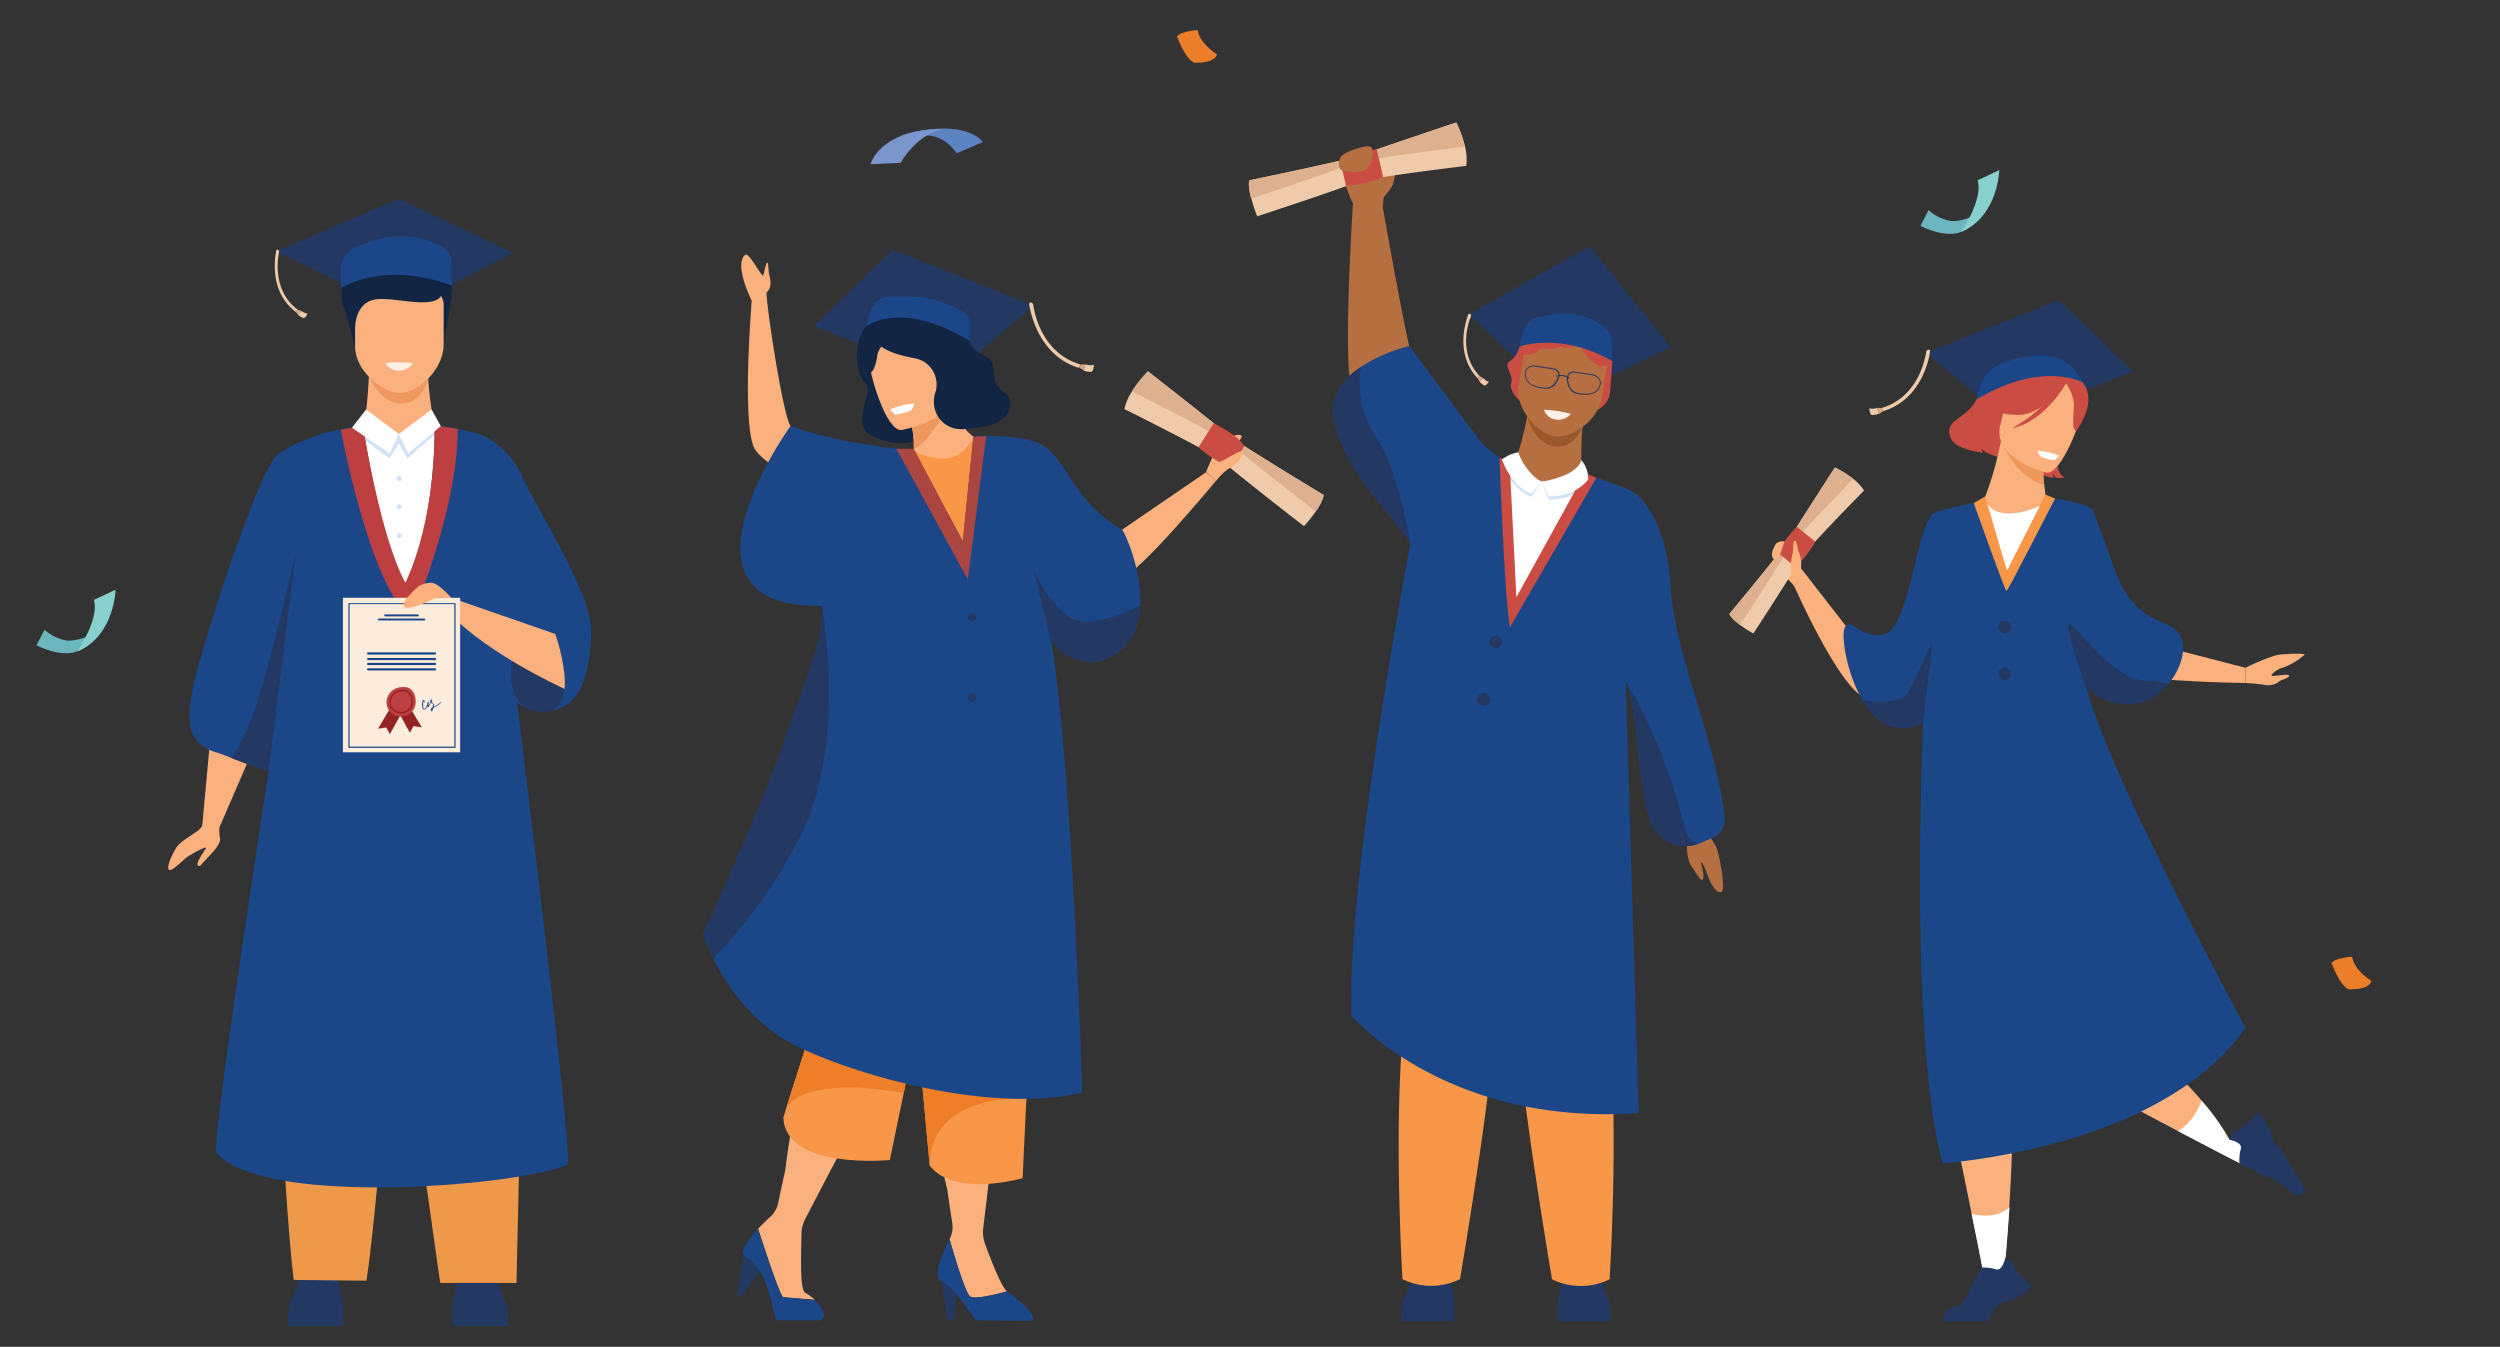 <svg id="Layer_1" data-name="Layer 1" xmlns="http://www.w3.org/2000/svg" viewBox="0 0 426.23 229.62"><rect x="0" y="0" width="426.23" height="229.62" fill="#333333" stroke="none"/><defs><style>.cls-1{fill:#fab17d;}.cls-2{fill:#233862;}.cls-3{fill:#efcbab;}.cls-4{fill:#d8a987;}.cls-5{fill:#ee985f;}.cls-6{fill:#122644;}.cls-7{fill:#fff;}.cls-8{fill:#d3e2f4;}.cls-9{fill:#ee984a;}.cls-10{fill:#1b4789;}.cls-11{fill:#bd3f40;}.cls-12{fill:#fff0e7;}.cls-13{fill:#fcecdb;}.cls-14{fill:#942424;}.cls-15{fill:#ca4c43;}.cls-16{fill:#ee985e;}.cls-17{fill:#f89747;}.cls-18{fill:#ddb08f;}.cls-19{fill:#b56f40;}.cls-20{fill:#99592d;}.cls-21{fill:#2c3a64;}.cls-22{fill:#ee7e28;}.cls-23{fill:#ab453f;}.cls-24{fill:#6cb7bf;}.cls-25{fill:#87d0cd;}.cls-26{fill:#5c83c2;}.cls-27{fill:#7a96cd;}.cls-28{fill:#ec7d29;}</style></defs><g id="Group_1938" data-name="Group 1938"><path id="Path_3974" data-name="Path 3974" class="cls-1" d="M36.43,119.56l-1.94,21.15,2.88.45,8.13-18.82Z"/><path id="Path_3975" data-name="Path 3975" class="cls-1" d="M37.74,139a8.84,8.84,0,0,0-.25,3.86c.28,1.1-1.43,2.61-3.32,4.7-.19.21-.54,0-.5-.28a2.23,2.23,0,0,1,.15-.52,16.7,16.7,0,0,1,1.33-2.18c-.08-.31-2.1.78-3.23,1.53-.66.44-2.57,2.5-3.08,2.2s.31-2.3,1.2-3.76,4.06-2.7,4.46-3.82S37.74,139,37.74,139Z"/><path id="Path_3976" data-name="Path 3976" class="cls-2" d="M47,42.87l21.06-9L87.5,43.15,68.09,53Z"/><g id="Group_1931" data-name="Group 1931"><g id="Group_1930" data-name="Group 1930"><path id="Path_3977" data-name="Path 3977" class="cls-3" d="M50.44,53.19l.3-.4C46.5,49.6,47.32,44.26,47.57,43a.4.4,0,0,0-.16-.41h0a.21.21,0,0,0-.3.06.12.12,0,0,0,0,.08C46.79,44.2,46,49.86,50.44,53.19Z"/></g><path id="Path_3978" data-name="Path 3978" class="cls-4" d="M50.74,52.79l.63.23-.53.68-.4-.52Z"/><path id="Path_3979" data-name="Path 3979" class="cls-3" d="M51.37,53s.79.57,1.06.4c0,0-.25.75-.64.83a2.72,2.72,0,0,1-.95-.54Z"/></g><path id="Path_3980" data-name="Path 3980" class="cls-1" d="M60.64,203.36l-1.43,6-1.9,8H51.39L51,209.7l-.27-5.89Z"/><path id="Path_3981" data-name="Path 3981" class="cls-2" d="M49.05,226.09a15.17,15.17,0,0,1,.41-3.86c.41-1,1.93-4.9,1.93-4.9h5.92a35.55,35.55,0,0,1,1.17,4.76c.07,1.17,0,4,0,4Z"/><path id="Path_3982" data-name="Path 3982" class="cls-2" d="M86.66,226.09a16.13,16.13,0,0,0-.41-3.86c-.42-1-1.93-4.9-1.93-4.9H78.39a38.89,38.89,0,0,0-1.17,4.76c-.07,1.17,0,4,0,4Z"/><path id="Path_3983" data-name="Path 3983" class="cls-1" d="M62.93,63.32s-.21,6.45-1,9.35l-6.54,14.1,14.48,20L80,80.91,74.1,72.8s-1.77-8.66-.84-11.87S62.93,63.32,62.93,63.32Z"/><path id="Path_3984" data-name="Path 3984" class="cls-5" d="M62.89,64.21s2,4.69,5.62,4.58S73,64.54,73,64.54Z"/><path id="Path_3985" data-name="Path 3985" class="cls-6" d="M60.7,60.41a58.48,58.48,0,0,0-2-7.7c-.83-1.79-1.51-9.78,7.65-10.19,0,0,3.51.41,5.44-.76,0,0,0,1.17-.48,1.58,0,0,2.38-1.5,4.86,1.26S75.29,57.74,75.5,60Z"/><path id="Path_3986" data-name="Path 3986" class="cls-1" d="M68.09,67c-2.66,0-7.55-3.59-7.55-8V52.17A2.73,2.73,0,0,1,63,49.26H73.16a2.74,2.74,0,0,1,2.48,2.91v6.45C75.64,63.22,71.13,67,68.09,67Z"/><path id="Path_3987" data-name="Path 3987" class="cls-6" d="M60.54,55.82s0-4.1,3.27-4.74,10.53,2,11.57-1-14.08-2.94-14.84-1S60.54,55.82,60.54,55.82Z"/><path id="Path_3988" data-name="Path 3988" class="cls-7" d="M61.89,72.67,68,74l6.12-1.48L75.64,82l-6.87,23.39-7.52-28Z"/><path id="Path_3989" data-name="Path 3989" class="cls-8" d="M61.6,74.59l4.81,3.59L68,75.6l1.46,2.58,5.13-4.46-1-1.17L68,74l-6.06-.28Z"/><path id="Path_3990" data-name="Path 3990" class="cls-9" d="M86.8,125.6l-14.41.9c-.09-.13-.18-.13-.28,0l-4.24.26-18.08-1.13s-4.55,20.76-2.76,48.4c.57,8.83,1.84,34.95,3.06,44.19l12.39.13c1.6-10.45,3.46-36.52,4.46-41,.45-2,.87-4.05,1.27-6a38.82,38.82,0,0,1,.58,5.26,47.32,47.32,0,0,0,1.27,8.29c1,5,4.11,27.85,5,33.83h13c.16-8.24.86-36.2,1-44.66C89.49,151.51,86.8,125.6,86.8,125.6Z"/><path id="Path_3991" data-name="Path 3991" class="cls-10" d="M96.75,198.51c-6.63,3.47-51.76,7.59-59.85-2C35.53,194.93,54.76,74,54.76,74s1.24-.36,3.33-.75c1.06-.2,2.35-.41,3.81-.59,0,.45,3.13,20.09,7.37,27.74,0,0,4.8-10.57,4.83-27.63a1.07,1.07,0,0,0,0-.25c.91.1,1.84.22,2.76.38.39.07.78.14,1.17.23a37.62,37.62,0,0,1,4.47,1.17S98.14,197.78,96.75,198.51Z"/><path id="Path_3992" data-name="Path 3992" class="cls-10" d="M60,72.91s-6.91,53.05-9.55,57c-1.11,1.66-2.74,1.93-4.65,1.56a10.18,10.18,0,0,1-1.12-.28l-5.3-2h0c-.86-.35-1.73-.67-2.59-.94-5.44-1.68-5-6.26-3.55-12.51s11-36.31,14.29-38.43A31.16,31.16,0,0,1,60,72.91Z"/><path id="Path_3993" data-name="Path 3993" class="cls-1" d="M74.07,72.55a54.52,54.52,0,0,0-12.18.14v0S73.16,65.69,74.07,72.55Z"/><path id="Path_3994" data-name="Path 3994" class="cls-11" d="M70.1,105.34c-7-5.14-12-32.07-12-32.07,1.07-.2,2.35-.41,3.81-.58,0,.45,3,19,7.2,26.66,0,0,5-9.49,5-26.55l0-.25c.91.1,1.83.22,2.75.38.4.07.79.14,1.18.23C78,87.53,70.1,105.34,70.1,105.34Z"/><path id="Path_3995" data-name="Path 3995" class="cls-12" d="M65.73,61.91a20.18,20.18,0,0,1,4.66,0,2.73,2.73,0,0,1-2.09,1.27A2.55,2.55,0,0,1,65.73,61.91Z"/><path id="Path_3996" data-name="Path 3996" class="cls-10" d="M58.05,46l.19,3.1s7.14-4.77,18.84-.39l-.16-4.48a3.12,3.12,0,0,0-1.49-2.08c-2.2-1.26-7.33-3.6-15.45.32A4.45,4.45,0,0,0,58.05,46Z"/><path id="Path_3997" data-name="Path 3997" class="cls-7" d="M62.42,69.82,60,72.92l6.44,4.39L68,74Z"/><path id="Path_3998" data-name="Path 3998" class="cls-7" d="M73.58,69.82,68,74l1.61,3.28,5.54-4.64Z"/><path id="Path_3999" data-name="Path 3999" class="cls-8" d="M67.77,81.29a.43.43,0,0,1,.63,0,.44.44,0,0,1,0,.62.43.43,0,0,1-.63,0,.42.42,0,0,1,0-.62Z"/><circle id="Ellipse_45" data-name="Ellipse 45" class="cls-8" cx="68.08" cy="86.38" r="0.44"/><path id="Path_4000" data-name="Path 4000" class="cls-8" d="M67.77,91a.45.45,0,1,1,0,.63.43.43,0,0,1,0-.63Z"/><path id="Path_4001" data-name="Path 4001" class="cls-10" d="M82.47,74.33a14,14,0,0,1,6.66,7.12c2.32,5.31,12,19.82,11.67,26.62s-1.59,13-8.06,13.19c-4.44.15-9-4.2-9-10.7S82.47,74.33,82.47,74.33Z"/><path id="Path_4002" data-name="Path 4002" class="cls-2" d="M96.25,117.45c-.17,1.83-.86,3.31-2.5,3.72-5.19,1.3-7.48-3.71-6.39-8.61,0-.16.08-.32.12-.47,1.11-3.59,5.1-4.14,6.57-4.22.34,0,.55,0,.55,0l.08.23C95.05,109.19,96.58,114,96.25,117.45Z"/><path id="Path_4003" data-name="Path 4003" class="cls-1" d="M96.25,117.45s-15.12-6.81-21.11-14.62c-.44-.58.69-1.28.69-1.28l18.22,6.32.63.22C95.06,109.19,96.58,114,96.25,117.45Z"/><g id="Group_1937" data-name="Group 1937"><rect id="Rectangle_405" data-name="Rectangle 405" class="cls-13" x="58.47" y="101.92" width="19.98" height="26.34"/><g id="Group_1933" data-name="Group 1933"><path id="Path_4004" data-name="Path 4004" class="cls-14" d="M66.69,120.48l-2.25,3.75,1.42-.2.61,1.13,1.91-3.45Z"/><path id="Path_4005" data-name="Path 4005" class="cls-14" d="M69.66,120.25,71.91,124l-1.42-.2-.61,1.13L68,121.48Z"/><path id="Path_4006" data-name="Path 4006" class="cls-11" d="M65.9,119.65a2.62,2.62,0,0,1,2.49-2.49c1.78-.27,2.49,1.11,2.49,2.49a2.49,2.49,0,0,1-2.49,2.5h0a2.38,2.38,0,0,1-2.49-2.26A1,1,0,0,1,65.9,119.65Z"/><g id="Group_1932" data-name="Group 1932"><path id="Path_4007" data-name="Path 4007" class="cls-14" d="M68.39,121.64a2.19,2.19,0,0,1-1.6-.73,1.58,1.58,0,0,1-.39-1.28h0a2.09,2.09,0,0,1,2-2,1.65,1.65,0,0,1,1.37.33,2.18,2.18,0,0,1,.64,1.66A2,2,0,0,1,68.39,121.64Zm.33-3.78a1.55,1.55,0,0,0-.31,0,1.87,1.87,0,0,0-1.78,1.77h0a1.35,1.35,0,0,0,.34,1.1,1.92,1.92,0,0,0,1.42.65,1.77,1.77,0,0,0,1.76-1.76,2,2,0,0,0-.56-1.49,1.34,1.34,0,0,0-.88-.3Z"/></g></g><g id="Group_1934" data-name="Group 1934"><path id="Path_4008" data-name="Path 4008" class="cls-10" d="M71.25,105.09H65.69a.17.17,0,0,1-.17-.17h0a.17.17,0,0,1,.17-.17h5.56a.17.17,0,0,1,.16.17h0A.17.17,0,0,1,71.25,105.09Z"/><path id="Path_4009" data-name="Path 4009" class="cls-10" d="M72.33,105.78H64.61a.16.16,0,0,1-.17-.16h0a.17.17,0,0,1,.17-.17h7.72a.18.18,0,0,1,.17.17h0A.17.17,0,0,1,72.33,105.78Z"/></g><g id="Group_1935" data-name="Group 1935"><path id="Path_4010" data-name="Path 4010" class="cls-10" d="M74.16,111.6H62.77a.19.19,0,0,1-.19-.19h0a.19.19,0,0,1,.19-.19H74.16a.18.18,0,0,1,.19.19h0A.18.18,0,0,1,74.16,111.6Z"/><path id="Path_4011" data-name="Path 4011" class="cls-10" d="M74.16,112.55H62.77a.19.19,0,0,1-.19-.19h0a.2.2,0,0,1,.19-.19H74.16a.19.19,0,0,1,.19.19h0A.18.18,0,0,1,74.16,112.55Z"/><path id="Path_4012" data-name="Path 4012" class="cls-10" d="M74.16,113.39H62.77a.19.19,0,0,1-.19-.19h0a.2.2,0,0,1,.19-.19H74.16a.19.19,0,0,1,.19.19h0A.18.18,0,0,1,74.16,113.39Z"/><path id="Path_4013" data-name="Path 4013" class="cls-10" d="M74.16,114.31H62.77a.19.19,0,0,1-.19-.19h0a.19.19,0,0,1,.19-.19H74.16a.18.18,0,0,1,.19.19h0A.18.18,0,0,1,74.16,114.31Z"/></g><path id="Path_4014" data-name="Path 4014" class="cls-10" d="M75.12,119.74a6.84,6.84,0,0,1-1.15.78.87.87,0,0,0,.06-.32c0-.14-.12-.2-.23-.25l-.07,0a.14.14,0,0,0,0-.16.11.11,0,0,0-.15-.06.12.12,0,0,0-.07.07s0,0,0,0l0,0,.18-.38a.07.07,0,0,0,0-.08.22.22,0,0,0-.3,0,.39.39,0,0,0,0,.39v0a4.08,4.08,0,0,1-.28.44l0,0a.39.39,0,0,1-.08-.1,1.11,1.11,0,0,0,.08-.37.06.06,0,0,0-.06-.07h0a.3.3,0,0,0-.18.32.28.28,0,0,0,0,.13,1.18,1.18,0,0,1-.11.19.07.07,0,0,0,0,.09h0a1.08,1.08,0,0,1-.2.4.24.24,0,0,1-.34,0,.45.45,0,0,1-.08-.26q0-.32,0-.63a1.57,1.57,0,0,1,0-.3s0-.14.08,0a.47.47,0,0,1,0,.17.08.08,0,0,0,.07.07s.07,0,.07-.06.06-.32-.06-.39-.19,0-.24.11a1.87,1.87,0,0,0-.07,1c0,.26.12.57.44.49s.42-.47.49-.73a0,0,0,0,0,0,0h0l0,0,.06.06a.64.64,0,0,0-.1.13.06.06,0,0,0,0,.08.16.16,0,0,0,.23,0,.2.2,0,0,0,.06-.14.19.19,0,0,0,0-.1c.1-.14.19-.28.28-.43a.2.2,0,0,0,.16.07h0a.27.27,0,0,0,.12.09l.12.07c.07.05,0,.11,0,.19s-.05.2-.08.3a.64.64,0,0,0-.33.34.35.35,0,0,0,.13.4s.07,0,.1,0h0a6.08,6.08,0,0,0,.21-.6v0l.38-.2a8.56,8.56,0,0,0,.92-.66C75.28,119.79,75.19,119.68,75.12,119.74Zm-1.7-.18c0-.06,0-.16.09-.16l-.09.19v0Zm.18,1.61c-.06-.11,0-.24.12-.33l-.12.33Z"/><g id="Group_1936" data-name="Group 1936"><path id="Path_4015" data-name="Path 4015" class="cls-10" d="M77.67,127.5H59.4V102.83H77.67Zm-18.06-.21H77.46V103H59.61Z"/></g></g><path id="Path_4016" data-name="Path 4016" class="cls-1" d="M71.41,99.91s-3.68,3.17-2.35,3.64,4.88-1.63,5.58-1.63h2.3s-2.28-2.64-3.48-2.57A5.1,5.1,0,0,0,71.41,99.91Z"/><path id="Path_4017" data-name="Path 4017" class="cls-2" d="M50.43,94.29,45.79,131.5a10.18,10.18,0,0,1-1.12-.28l-5.3-2h0s1.63-1.69,3.84-7.55S50.43,94.29,50.43,94.29Z"/></g><g id="Group_1946" data-name="Group 1946"><path id="Path_4052" data-name="Path 4052" class="cls-1" d="M306,100.08a9.89,9.89,0,0,0-1.63-1.73c-.86-.67-1.77-1.92-1.51-2.32a32,32,0,0,1,2.87-2.32l1.38,3.43Z"/><path id="Path_4053" data-name="Path 4053" class="cls-2" d="M328.39,60.13l22.62-9,12.64,12.2-21.5,8.39Z"/><path id="Path_4054" data-name="Path 4054" class="cls-1" d="M316.05,108.45l-9-11.56-1.07,3.2s9.22,21,13.44,19C321.39,118.2,316.05,108.45,316.05,108.45Z"/><path id="Path_4055" data-name="Path 4055" class="cls-15" d="M344.2,70.74s-4.4,2.58-1.7,7.6c0,0-3.85-.7-4.68-1.86a3,3,0,0,0,.24.72s-4.51-.57-5.34-2.25c-1.71-3.46,2.44-3.25,4.24-6.84,2.35-4.7,6-8.39,11.24-5.8,0,0,7.28-.4,4,8.93S352,81.4,352,81.4a4.39,4.39,0,0,1-1.4.08s-.55-.39-.58-.76a2,2,0,0,0,.09.77s-3.44-.57-4.78-2.28S343.2,72.58,344.2,70.74Z"/><path id="Path_4056" data-name="Path 4056" class="cls-1" d="M337.85,85.76h0S337.82,85.76,337.85,85.76Z"/><path id="Path_4057" data-name="Path 4057" class="cls-1" d="M348.53,82.69c.13,1.15.28,2.19.35,2.69s.85,6.66-.61,6.72-5.09,7.55-6.73,7.49c-1.83-.07-3.45-13.83-3.69-13.83.47-.2,1.9-4.73,2.35-6.45.54-2.1,1-4.36,1-4.36l7.43.47.44,0a27.38,27.38,0,0,0-.6,2.86c0,.11,0,.24-.05.35A19.4,19.4,0,0,0,348.53,82.69Z"/><path id="Path_4058" data-name="Path 4058" class="cls-15" d="M340.15,74.2a21.39,21.39,0,0,1-1-6.74c.17-2.09,3.5-8,10.66-5A3.67,3.67,0,0,1,353.26,64c1.33,1.52,3,4.49-1.28,10.25l-1.25,2Z"/><path id="Path_4059" data-name="Path 4059" class="cls-16" d="M348.53,82.69c-5.19-1.52-7.4-7.52-7.4-7.52,2.2.06,5.06,1.58,7.3,3.13,0,.12,0,.24-.05.36A19.4,19.4,0,0,0,348.53,82.69Z"/><path id="Path_4060" data-name="Path 4060" class="cls-1" d="M348.9,80.58s-9.39-2.32-7.85-8.14,1.36-10,7.41-8.81,6.63,3.76,6.59,5.83S351.38,81,348.9,80.58Z"/><path id="Path_4061" data-name="Path 4061" class="cls-15" d="M352.75,64.62s-4.36,6.15-8.55,6.12-5.62-1.53-5.62-1.53a11.46,11.46,0,0,0,5.37-5.6S351.68,60.86,352.75,64.62Z"/><path id="Path_4062" data-name="Path 4062" class="cls-15" d="M352,65a8.43,8.43,0,0,1,1.58,3.64c.08,1.6-.52,4.71.4,4.84,0,0,3.15-4.13,1.68-7.33C354.07,62.76,352,65,352,65Z"/><path id="Path_4063" data-name="Path 4063" class="cls-15" d="M352.27,65.33S348.55,72,343,73c0,0,6.12-3.08,7.79-7.69S352.27,65.33,352.27,65.33Z"/><path id="Path_4064" data-name="Path 4064" class="cls-7" d="M347.43,76.85s.12.88.69,1.1a8.43,8.43,0,0,0,2.21.5,7.66,7.66,0,0,0,.72-.79A11.6,11.6,0,0,0,347.43,76.85Z"/><path id="Path_4065" data-name="Path 4065" class="cls-1" d="M343.93,165.89c-.12.5-.24,1-.35,1.48-.71,2.94-1.37,5.66-1.79,7.95-.53,3-.66,5.17,0,6.1,1.82,2.39,1.36,15.2.76,24.43-.36,5.49-.76,9.71-.76,9.71L338.52,219s-1-5.45-2.37-12.06c-1.78-8.89-4.06-19.87-5-22.56-.71-2.14-1.75-11.24-2.66-20.54,0-.47-.09-.93-.14-1.4-.16-1.62-.31-3.24-.45-4.83a81.85,81.85,0,0,1,.36-17.07,20.09,20.09,0,0,1,9.87-4c3.27-.29,6.35.75,7.87,4.78C348.26,147.12,346,157.22,343.93,165.89Z"/><path id="Path_4066" data-name="Path 4066" class="cls-16" d="M343.93,165.89c-4.54-3.28-10.94-9.12-13.26-18.69-.44-4.76,3.31-9.28,7.5-10.71,3.28-.29,6.35.75,7.88,4.77C348.26,147.12,346,157.22,343.93,165.89Z"/><path id="Path_4067" data-name="Path 4067" class="cls-1" d="M360.5,108.08l22.33,5.77v2.6s-22.22-.26-23.65-2.73S360.5,108.08,360.5,108.08Z"/><path id="Path_4068" data-name="Path 4068" class="cls-1" d="M382.83,194l-1,4.31s-4.62-2.38-10.47-5.46c-9.13-4.8-21.27-11.31-23.65-13.14-1.57-1.2-3.64-7.74-5.56-15.13-2.86-11-5.38-24-5.38-24s4.23-16.29,15.57-6.32c6.78,6,5.73,17.46,5,26.4-.49,6-.85,10.85,1.4,12.1,3.23,1.8,11.06,8.39,16.59,14.84a38,38,0,0,1,4.75,6.65Z"/><path id="Path_4069" data-name="Path 4069" class="cls-1" d="M382.83,113.84s4.1-2,5.72-2.21,4.37-.26,4.37,0a12.26,12.26,0,0,1-3.71,2.21c-.79.13-2.28,1.24-1.83,1.37s2.87-.42,2.9,0-1.46.69-1.72,1a3.08,3.08,0,0,1-2.64.52c-1.47-.2-3.09-.29-3.09-.29Z"/><path id="Path_4070" data-name="Path 4070" class="cls-10" d="M382.83,175.23c-14.42,20.76-51.62,23.09-51.62,23.09-6-22-3.57-77.78-2.18-98.5-.09-3.62.05-6.68.64-7.85.93-1.84,6-5,7.76-6.6a3.09,3.09,0,0,1,.78-.2c.27,1,3.63,12.32,4,12.09s6-11.05,6.58-12.32c.61,0,1,0,1.14,0,1,0,6.38,1.12,6.83,2,.16.3,1.7,4.4,3.64,9.82h0c3.64,10.17,9,8.26,11.09,11.27,1.34,1.89.76,5.42-1.71,8.47-.21.26-.43.51-.67.76-1.88,2-4.43,3.17-8.57,2.56a11.77,11.77,0,0,1-4.83-2.63C359.76,132.58,382.83,175.23,382.83,175.23Z"/><path id="Path_4071" data-name="Path 4071" class="cls-17" d="M338.46,84.64l-1.95,1.12s5.33,15.08,5.59,15S350.37,85,350.37,85l-1.63-.68-6.57,12.91Z"/><path id="Path_4072" data-name="Path 4072" class="cls-10" d="M355.08,65.2s-6.83-3.83-18.12,2.91l.49-1.86a6.14,6.14,0,0,1,3-3.86,16.64,16.64,0,0,1,8.08-1.77,6.9,6.9,0,0,1,6.1,3.77Z"/><g id="Group_1944" data-name="Group 1944"><g id="Group_1943" data-name="Group 1943"><path id="Path_4073" data-name="Path 4073" class="cls-3" d="M321,70.12l-.17-.57c6.05-1.8,7.35-8.08,7.57-9.54a.47.47,0,0,1,.35-.39h0a.26.26,0,0,1,.32.18.24.24,0,0,1,0,.12C328.84,61.61,327.35,68.25,321,70.12Z"/></g><path id="Path_4074" data-name="Path 4074" class="cls-4" d="M320.87,69.55h-.8l.3,1,.67-.41Z"/><path id="Path_4075" data-name="Path 4075" class="cls-3" d="M320.06,69.55s-1.11.31-1.35,0c0,0,0,.94.37,1.19a3.15,3.15,0,0,0,1.29-.21Z"/></g><path id="Path_4076" data-name="Path 4076" class="cls-7" d="M338.86,86s1.79,3.28,8.89.29l-5.58,11Z"/><path id="Path_4077" data-name="Path 4077" class="cls-10" d="M336.51,85.76S335.58,117,327.88,123a4.6,4.6,0,0,1-1.73.89c-3.89,1-6.71-1.33-8.62-4.54-2.66-4.46-3.56-10.64-3.11-12.06.86-2.72,2.83,2.08,7,.76s5.27-18,8.17-20.48C330.34,87,336.51,85.76,336.51,85.76Z"/><g id="Group_1945" data-name="Group 1945"><path id="Path_4078" data-name="Path 4078" class="cls-3" d="M298.94,108a22.07,22.07,0,0,1-2.26-1.43,9.14,9.14,0,0,1-1.37-1.19,2.66,2.66,0,0,1-.47-.68S304.24,93.36,305,92s7.84-12.3,7.84-12.3a18,18,0,0,1,1.91,1.08c.38.26.8.55,1.2.86a7.51,7.51,0,0,1,1.85,2s-10.33,10.46-11.06,12S298.94,108,298.94,108Z"/><path id="Path_4079" data-name="Path 4079" class="cls-18" d="M296.68,106.54a9.14,9.14,0,0,1-1.37-1.19,2.66,2.66,0,0,1-.47-.68S304.24,93.36,305,92s7.84-12.3,7.84-12.3a18,18,0,0,1,1.91,1.08c.38.26.8.55,1.2.86-2.9,3-10.72,11-11.39,12.41S298.79,103.29,296.68,106.54Z"/><path id="Path_4080" data-name="Path 4080" class="cls-15" d="M306.35,89.82s-2.78,2.69-3.09,4.53l2.9,2.32a19.21,19.21,0,0,0,3.34-4.32Z"/></g><path id="Path_4081" data-name="Path 4081" class="cls-1" d="M307.05,96.89a5.58,5.58,0,0,0-.23-2.47c-.42-.64-.45-2.41-.85-2.22s-.13,1.63-.38,2.33-.61,4,.38,4.58S307.05,96.89,307.05,96.89Z"/><path id="Path_4082" data-name="Path 4082" class="cls-1" d="M304.23,92.31s-1.15-.18-1.57.58-.94,2-.15,2.5S304.23,92.31,304.23,92.31Z"/><path id="Path_4083" data-name="Path 4083" class="cls-7" d="M342.6,205.85c-.36,5.49-.76,9.71-.76,9.71L338.52,219s-1-5.45-2.38-12.07C336.14,206.91,339.86,208.21,342.6,205.85Z"/><path id="Path_4084" data-name="Path 4084" class="cls-2" d="M345.17,220.5l-1.79,1c-.65.23-1.19.3-1.85.55a3.79,3.79,0,0,0-1.73,1.27c-.5,2.06-1.22,1.93-1.22,1.93l-7.19.06c-.34-.16.23-1.62.51-1.89.68-.67,2.71-.33,3.45-2.44.42-1.18,2.48-4.86,2.48-4.86h0a6.83,6.83,0,0,1,2.53.32c1.07.22,1.52-2,1.52-2a2.22,2.22,0,0,1,1.51,1.42,8.68,8.68,0,0,0,2.07,2.52c.46.43.81.72.81.72S346.6,219.48,345.17,220.5Z"/><path id="Path_4085" data-name="Path 4085" class="cls-7" d="M382.83,194l-1,4.31s-4.62-2.38-10.47-5.46a9.81,9.81,0,0,0,3.95-5.2,38,38,0,0,1,4.75,6.65Z"/><path id="Path_4086" data-name="Path 4086" class="cls-2" d="M388.8,195.69h0a1.89,1.89,0,0,1-1.17-1.23c-.27-.65-.35-1.18-.6-1.82l-1-1.76c-1.06-1.4-1.44-1.08-1.44-1.08s-.28.36-.69.83a8.56,8.56,0,0,1-2.46,2.14,2.23,2.23,0,0,0-1.06.83,2.1,2.1,0,0,0-.31.72s2.19.38,2,1.46a7,7,0,0,0-.25,2.54h0s3.73,2,4.93,2.34a9.28,9.28,0,0,1,3.92,2.79,1.24,1.24,0,0,0,1.05.33c.56-.09,1.28-.27,1.44-.62Z"/><path id="Path_4087" data-name="Path 4087" class="cls-2" d="M340.69,106.89a1.08,1.08,0,1,1,2.16,0,1.08,1.08,0,0,1-2.16,0Z"/><path id="Path_4088" data-name="Path 4088" class="cls-2" d="M340.69,114.9a1.08,1.08,0,0,1,2.16,0,1.08,1.08,0,0,1-2.16,0Z"/><path id="Path_4089" data-name="Path 4089" class="cls-2" d="M369.75,116.54c-.21.26-.44.52-.67.77-1.88,2-4.43,3.16-8.58,2.55a11.78,11.78,0,0,1-4.82-2.62s-3.43-9.35-3-10.67,7.06,8.93,12.53,9.41A40.54,40.54,0,0,1,369.75,116.54Z"/><path id="Path_4090" data-name="Path 4090" class="cls-2" d="M329.51,109.27,327.88,123a4.6,4.6,0,0,1-1.73.89c-3.89,1-6.71-1.33-8.62-4.54,2,.28,6.82.71,7.88-1.4C326.74,115.31,329.51,109.27,329.51,109.27Z"/></g><g id="Group_1954" data-name="Group 1954"><path id="Path_4091" data-name="Path 4091" class="cls-19" d="M235.11,34.4a11.52,11.52,0,0,0,2.41-3,15,15,0,0,0,.41-4.62.53.53,0,0,0-.69.31.27.27,0,0,0,0,.12c-.15.64-.4,2.11-1,2.41s-1.74.26-2,1.78A4.29,4.29,0,0,0,235.11,34.4Z"/><path id="Path_4092" data-name="Path 4092" class="cls-19" d="M230.67,34.7s-1.76-3.61-1.4-4.78S235,27.45,235.75,28s0,7.29,0,7.29Z"/><path id="Path_4093" data-name="Path 4093" class="cls-19" d="M287.64,143.37s-.25,3,.78,4.4,1.6,2.72,1.94,2.08-.56-2.9-.26-2.85,1.14,2.67,1.57,3.5,1.33,2.11,1.93,1.46-.56-6.77-1-7.55-1.46-2.5-1.46-2.5Z"/><path id="Path_4094" data-name="Path 4094" class="cls-2" d="M250.42,53.6,271,42l13.84,17.16L266,68.32Z"/><path id="Path_4095" data-name="Path 4095" class="cls-15" d="M259.07,59.07a4.35,4.35,0,0,1-1.64,2.51c-1.21.65.69,2.43.22,3.74s1.44,3,1.44,3l13.31,1.54a3.82,3.82,0,0,0,2.12-3.14c.18-2.29.38-5.14.38-5.14l-5.82-4.44-8.37.4Z"/><g id="Group_1947" data-name="Group 1947"><path id="Path_4096" data-name="Path 4096" class="cls-3" d="M214.35,36.88a25,25,0,0,1-1-3,10.85,10.85,0,0,1-.39-2.12,3.22,3.22,0,0,1,.06-1s17.15-3.55,18.84-4.23,16.44-5.63,16.44-5.63a21.21,21.21,0,0,1,1,2.43c.17.52.34,1.1.48,1.69a8.94,8.94,0,0,1,.21,3.26s-17.39,2.07-19.19,2.93S214.35,36.88,214.35,36.88Z"/><path id="Path_4097" data-name="Path 4097" class="cls-18" d="M213.31,33.86a11.09,11.09,0,0,1-.39-2.13,3.26,3.26,0,0,1,.06-1s17.16-3.54,18.84-4.23,16.44-5.62,16.44-5.62a21.81,21.81,0,0,1,1,2.42,16,16,0,0,1,.48,1.69c-4.9.6-18.17,2.3-19.82,3.09S217.69,32.41,213.31,33.86Z"/><path id="Path_4098" data-name="Path 4098" class="cls-15" d="M234.73,25.49s-4.58.44-6.24,1.91l1,4.32s4.21-.43,6.32-1.54Z"/></g><path id="Path_4099" data-name="Path 4099" class="cls-2" d="M238.89,225.27a15.12,15.12,0,0,1,.39-3.67c.4-.91,1.84-4.64,1.84-4.64h5.63a34.52,34.52,0,0,1,1.11,4.51c.06,1.11,0,3.8,0,3.8Z"/><path id="Path_4100" data-name="Path 4100" class="cls-2" d="M274.63,225.27a15.13,15.13,0,0,0-.4-3.67c-.39-.91-1.83-4.64-1.83-4.64h-5.63a34.52,34.52,0,0,0-1.11,4.51c-.06,1.11,0,3.8,0,3.8Z"/><path id="Path_4101" data-name="Path 4101" class="cls-19" d="M260.55,70.17s-1.13,6-2.33,8.63l-6.8,3.34L260.94,101,274,89.16l-4.35-8.47s-.41-8.38.93-11.26S260.55,70.17,260.55,70.17Z"/><path id="Path_4102" data-name="Path 4102" class="cls-20" d="M260.38,71s1.16,4.69,4.62,5.12,4.84-3.34,4.84-3.34Z"/><path id="Path_4103" data-name="Path 4103" class="cls-19" d="M264.86,74.36c-2.49-.43-6.57-4.46-5.93-8.57l1-6.43A2.6,2.6,0,0,1,262.66,57l9.52,1.46a2.6,2.6,0,0,1,1.91,3.1l-.93,6C272.5,71.92,267.72,74.85,264.86,74.36Z"/><path id="Path_4104" data-name="Path 4104" class="cls-17" d="M239.6,129.85c0-.74,1,29.86-.49,47.23-1.45,17.16,0,41,0,41a11.12,11.12,0,0,0,9.81,0s5.6-33.14,5.57-41c0-8.4,6.09-45.91,6.09-45.91Z"/><path id="Path_4105" data-name="Path 4105" class="cls-17" d="M274.42,218.11a11.12,11.12,0,0,1-9.81,0s-5.6-33.14-5.56-41c0-3.55-1.07-12.29-2.33-21.2C255,143.68,253,131.17,253,131.17l21.81-1.36s-1.8,30.12-.33,47.27S274.42,218.11,274.42,218.11Z"/><g id="Group_1951" data-name="Group 1951"><g id="Group_1948" data-name="Group 1948"><path id="Path_4106" data-name="Path 4106" class="cls-21" d="M262.82,66.22c-.93-.14-2.76-.64-2.83-2.3a1.48,1.48,0,0,1,.45-1.22,1.77,1.77,0,0,1,1.45-.36l2.86.44a1.26,1.26,0,0,1,1.06.63,1.89,1.89,0,0,1-.3,1.6,2.09,2.09,0,0,1-2.17,1.27A4.6,4.6,0,0,1,262.82,66.22Zm-1-3.7a1.58,1.58,0,0,0-1.29.32,1.3,1.3,0,0,0-.4,1.07,2.11,2.11,0,0,0,1.61,1.86,6.09,6.09,0,0,0,1.57.32h0c.79.12,1.42-.26,2-1.18.12-.21.52-.92.28-1.42a1.1,1.1,0,0,0-.91-.53Z"/></g><g id="Group_1949" data-name="Group 1949"><path id="Path_4107" data-name="Path 4107" class="cls-21" d="M269.41,67.23a3.18,3.18,0,0,1-.52-.1c-.87-.13-1.4-.72-1.68-1.85a1.89,1.89,0,0,1,.2-1.62,1.25,1.25,0,0,1,1.2-.29l2.85.44a1.78,1.78,0,0,1,1.28.79,1.49,1.49,0,0,1,.07,1.3C272.23,67.46,270.34,67.38,269.41,67.23Zm-.83-3.68a1.12,1.12,0,0,0-1,.24c-.37.4-.21,1.2-.15,1.44.26,1,.75,1.6,1.54,1.71h0a5.73,5.73,0,0,0,1.6.17,2.08,2.08,0,0,0,2.09-1.29,1.28,1.28,0,0,0-.06-1.13,1.55,1.55,0,0,0-1.13-.7Z"/></g><g id="Group_1950" data-name="Group 1950"><path id="Path_4108" data-name="Path 4108" class="cls-21" d="M265.45,64.23a.11.11,0,0,1-.09-.13.11.11,0,0,1,.08-.09,2.7,2.7,0,0,1,2.16.34.11.11,0,0,1,0,.16.12.12,0,0,1-.15,0,2.46,2.46,0,0,0-2-.3Z"/></g></g><path id="Path_4109" data-name="Path 4109" class="cls-7" d="M262.93,82.13l-6.44-2.79s-3.33,26.48,1.12,28.12c0,0,12.68-22.53,11.82-25.42Z"/><path id="Path_4110" data-name="Path 4110" class="cls-8" d="M258.86,77.66a6.29,6.29,0,0,0-2.77,1.22s1.38,4.49,5.05,5.83l1.58-2.58A7.81,7.81,0,0,1,258.86,77.66Z"/><path id="Path_4111" data-name="Path 4111" class="cls-8" d="M262.72,82.13s6-.23,6.9-3.12a4.91,4.91,0,0,1,1.15,3.28s-1.9,2.87-6.64,2.9Z"/><path id="Path_4112" data-name="Path 4112" class="cls-12" d="M263.22,69.86a19.93,19.93,0,0,1,4.6.7,2.73,2.73,0,0,1-2.25,1A2.56,2.56,0,0,1,263.22,69.86Z"/><path id="Path_4113" data-name="Path 4113" class="cls-19" d="M240.61,60.45c-2.9,1.82-6.85,4.3-10.08,6.25a12.06,12.06,0,0,1-.34-1.47c-1.07-6.83.48-30.53.48-30.53a7,7,0,0,1,2.19-.64,3,3,0,0,1,2.89,1.24S239.41,56.16,240.61,60.45Z"/><path id="Path_4114" data-name="Path 4114" class="cls-10" d="M291.89,142.9l-2.18.91a6.41,6.41,0,0,1-8.29-3.66c0-.1-.08-.2-.11-.3-1.54-4.76-1.7-9.88-2.27-14.09-.28-2.08-.6-6.35-1.86-9.68h0l2.2,73.68c-32.88,2.33-48.93-16.57-48.93-16.57-.85-19.95,7.13-64.89,10-80.47-1.4-3.16-11.35-12.25-13-21.17-.77-4.14,1.65-7.07,4.58-9A27.12,27.12,0,0,1,240.27,59L250.9,73.24a6.27,6.27,0,0,1,.89,1.16c.82,1.67,5.08,4.44,5.08,4.44s.45,24,1.32,24.72c1.25-.47,9.64-17.26,11.49-22.86a61.81,61.81,0,0,1,8.59,3.07s5.76,3.07,6.57,16.46c.69,11.36,7.63,25.85,9.2,39A3.49,3.49,0,0,1,291.89,142.9Z"/><path id="Path_4115" data-name="Path 4115" class="cls-15" d="M255.66,78s.78,23.14,1.77,28.94l14.76-25.5-2-.76-11.66,21.14-1.15-23Z"/><path id="Path_4116" data-name="Path 4116" class="cls-7" d="M258.86,77.11a6.41,6.41,0,0,0-2.77,1.22s1.38,4.49,5.05,5.83l1.58-2A10.17,10.17,0,0,1,258.86,77.11Z"/><path id="Path_4117" data-name="Path 4117" class="cls-7" d="M262.72,82.13s6-.78,6.9-3.67a4.91,4.91,0,0,1,1.15,3.28s-1.9,2.87-6.64,2.9Z"/><circle id="Ellipse_46" data-name="Ellipse 46" class="cls-2" cx="255" cy="109.42" r="1.09"/><path id="Path_4118" data-name="Path 4118" class="cls-2" d="M251.86,119.24a1.09,1.09,0,1,1,1.09,1.09h0A1.09,1.09,0,0,1,251.86,119.24Z"/><g id="Group_1953" data-name="Group 1953"><g id="Group_1952" data-name="Group 1952"><path id="Path_4119" data-name="Path 4119" class="cls-3" d="M251.91,64.47l.36-.35c-3.65-3.85-2-9-1.5-10.13a.4.4,0,0,0-.09-.43h0a.22.22,0,0,0-.31,0,.22.22,0,0,0-.05.08C249.81,55,248.1,60.45,251.91,64.47Z"/></g><path id="Path_4120" data-name="Path 4120" class="cls-4" d="M252.27,64.12l.59.34-.64.58-.31-.58Z"/><path id="Path_4121" data-name="Path 4121" class="cls-3" d="M252.86,64.46s.68.69,1,.57c0,0-.38.69-.77.7a2.47,2.47,0,0,1-.85-.69Z"/></g><path id="Path_4122" data-name="Path 4122" class="cls-15" d="M259.41,60.46s2.55.18,3.31-1.12c0,0,2.07.52,3-.26,0,0,3.2.65,3.29-.64,0,0,2.45,4.9,5.13,3.87s-4.29-6-4.29-6l-9.13,1.22Z"/><path id="Path_4123" data-name="Path 4123" class="cls-10" d="M259.6,56.8l-.53,2.27s7.13-2.53,15.83,2.51l-.1-3.67a2.46,2.46,0,0,0-.9-1.84c-1.57-1.3-5.34-3.85-12.3-1.82A3.56,3.56,0,0,0,259.6,56.8Z"/><path id="Path_4124" data-name="Path 4124" class="cls-19" d="M228.44,28.73a2.21,2.21,0,0,1,.15-2c.64-.91,4.87-2.3,5.26-1.57s.15,3.3-1.21,3.86S228.55,29.3,228.44,28.73Z"/><path id="Path_4125" data-name="Path 4125" class="cls-2" d="M240.47,92.71c-1.4-3.16-11.35-12.25-13-21.16-.77-4.15,1.64-7.08,4.58-9a16.48,16.48,0,0,0,2.53,11.91C238.48,80.06,240.47,92.71,240.47,92.71Z"/><path id="Path_4126" data-name="Path 4126" class="cls-2" d="M289.71,143.8a6.4,6.4,0,0,1-8.29-3.65,2.83,2.83,0,0,1-.11-.31c-1.54-4.75-1.7-9.87-2.27-14.09-.28-2.07-.6-6.34-1.86-9.67a83,83,0,0,1,7.3,15.85C287.93,141.76,286.86,143.2,289.71,143.8Z"/></g><g id="Group_1959" data-name="Group 1959"><path id="Path_4131" data-name="Path 4131" class="cls-1" d="M160.81,166.59c1.32-2.06-9.77-24.87-3.82-37.57.74-1.58,14.56.79,14.56.79s2.83,32.06,1.24,40.55c-1.12,6-3.32,23.69-4.51,33.56V204c-.28,2.35-.51,4.24-.65,5.42a5.65,5.65,0,0,0,.31,2.64c.88,2.41,2.79,7.41,3.75,8.1,0,0-5.23,1.5-6.24.91s-3.55-9.8-3.55-9.8a4.57,4.57,0,0,0,.45-2.79c-.2-1.25-.5-3.22-.84-5.65h0C157,184.59,157.67,171.52,160.81,166.59Z"/><path id="Path_4132" data-name="Path 4132" class="cls-1" d="M131.27,207.51a4.52,4.52,0,0,0,1.41-2.44c.26-1.25.67-3.2,1.21-5.58h0c2.23-18.67,7.49-30.66,12.17-34.15,2-1.47-.36-26.72,9.7-36.5,1.25-1.21,13.34,5.88,13.34,5.88s-8.68,31-13.17,38.38c-3.17,5.21-11.47,21-16.08,29.8h0c-1.11,2.13-2,3.85-2.56,4.92a5.67,5.67,0,0,0-.65,2.58c0,2.57-.37,9.45.64,10a9.65,9.65,0,0,1,1.63,1.2s-4.77-.41-5.35-.44-4.23-11.47-4.3-11.69h0C130,208.72,130.73,208,131.27,207.51Z"/><path id="Path_4133" data-name="Path 4133" class="cls-2" d="M126.89,213.72l-1.2,7,.63.47,3.76-5.42Z"/><path id="Path_4134" data-name="Path 4134" class="cls-10" d="M127,214.26c4.1,2.15,4.7,9.31,5.35,10.85l7.49,0c1.13-.38.68-2-1-3.48,0,0-4.77-.41-5.35-.44s-4.23-11.47-4.3-11.69C127.54,211.38,125.87,213.66,127,214.26Z"/><path id="Path_4135" data-name="Path 4135" class="cls-17" d="M133.56,190.53c.33,9,18.15,7.24,18.15,7.24l2.36-11.4,1.56-7.57.52-2.5-.78-.37L144,170.54l-3.55-1.68-.14.45-6.12,19.14h0Z"/><path id="Path_4136" data-name="Path 4136" class="cls-22" d="M134.22,188.46c5.15-5.3,19.85-2.09,19.85-2.09l1.56-7.56-.26-2.88L144,170.55l-3.7-1.24-6.11,19.14Z"/><path id="Path_4137" data-name="Path 4137" class="cls-2" d="M160.53,218.42l1,6.69h1.08l.51-5.19Z"/><path id="Path_4138" data-name="Path 4138" class="cls-10" d="M160.53,218.42c2.28,1.05,4.76,5.48,5.92,6.69l9.44.07c1.18-1-2.95-4.1-4.21-5,0,0-5.23,1.5-6.23.91s-3.56-9.8-3.56-9.8C160.77,213.43,158.86,217.65,160.53,218.42Z"/><path id="Path_4139" data-name="Path 4139" class="cls-17" d="M156.15,173l2.35,25.73c4.36,5.52,15.86,2.13,15.86,2.13s.88-21.26,1.32-22.1l-1.66-.49Z"/><path id="Path_4140" data-name="Path 4140" class="cls-22" d="M156.15,173l2.35,25.73c.12-12.67,16.5-11.39,16.5-11.39l-1-9.07Z"/><path id="Path_4141" data-name="Path 4141" class="cls-2" d="M176.22,52.12l-24-9.52-13.44,13,22.84,8.91Z"/><path id="Path_4142" data-name="Path 4142" class="cls-6" d="M165,56.51s.05,2.86,2.15,3.75c4.35,1.85.21,4,4.48,7,1,.7,1.69,5-5.1,5.66s-7.65,1.22-7.65,1.22a10.53,10.53,0,0,1-10.63-.09c-3.24-1.93.84-7.3-.65-8.67-2-1.84-2.26-7.86.65-10.35a25,25,0,0,1,7.57-3.94Z"/><g id="Group_1957" data-name="Group 1957"><g id="Group_1956" data-name="Group 1956"><path id="Path_4143" data-name="Path 4143" class="cls-3" d="M184,62.73l.17-.6c-6.43-1.9-7.8-8.58-8-10.14a.5.5,0,0,0-.37-.41h0a.28.28,0,0,0-.34.2.45.45,0,0,0,0,.11C175.75,53.7,177.33,60.75,184,62.73Z"/></g><path id="Path_4144" data-name="Path 4144" class="cls-4" d="M184.22,62.13h.85l-.33,1-.7-.43Z"/><path id="Path_4145" data-name="Path 4145" class="cls-3" d="M185.07,62.13s1.18.33,1.43,0c0,0,0,1-.39,1.26a3.21,3.21,0,0,1-1.37-.22Z"/></g><path id="Path_4146" data-name="Path 4146" class="cls-1" d="M166.44,74.7a5.13,5.13,0,0,1-2.58-3c-.78-2.12-1.46-4.43-1.46-4.43l-2.09.34-5.58.92-.46.07a25.85,25.85,0,0,1,1,3.31,17.27,17.27,0,0,1,.52,4.58,1.94,1.94,0,0,1-1,1.75c-.15.1,5.89,19.9,8.8,18.92C166.14,96.32,166.68,74.63,166.44,74.7Z"/><path id="Path_4147" data-name="Path 4147" class="cls-16" d="M155.82,76.51c3.35-1.36,6.58-9.22,6.58-9.22a4.18,4.18,0,0,0-2.09.34,12.71,12.71,0,0,0-5,4.3A17.27,17.27,0,0,1,155.82,76.51Z"/><path id="Path_4148" data-name="Path 4148" class="cls-1" d="M153.68,73.31s10-1.62,8.86-7.8-.56-10.57-7-9.8-7.22,3.35-7.35,5.5S151.06,73.57,153.68,73.31Z"/><path id="Path_4149" data-name="Path 4149" class="cls-1" d="M152.79,79.06S136,74,134.78,72.59s-4.1-20.08-4.1-22.77l-2.44.35s-1.82,21.25.28,26.06,23.3,12.42,23.3,12.42Z"/><path id="Path_4150" data-name="Path 4150" class="cls-17" d="M165.93,74.46s-2.06,6.43-10.15,2.38l8.49,18.68,2.22-16.7Z"/><path id="Path_4151" data-name="Path 4151" class="cls-1" d="M172.8,76.35s-1,3.35,18.45,14l14.36-9.83,1.72,1.44s-13.77,16.6-15.92,16.25-16.93-10.09-16.93-10.09Z"/><path id="Path_4152" data-name="Path 4152" class="cls-10" d="M119.88,159.35a31.07,31.07,0,0,0,1.73,4.07c2.07,4.15,6.14,10.48,13,14.29,7.72,4.32,32.72,12.57,49.9,8.57,0,0-1.63-54.36-5.24-76.71-.08-.51-.17-1-.25-1.5,1,4,6.42,5.34,8.62,4.6,4.84-1.63,6.53-5.39,6.75-9.37.36-6.13-2.74-12.79-3.1-13-7.93-4.5-9.4-11.66-13.26-14.21-3.44-2.28-11.65-1.68-12.06-1.64l-1.8,17.86-8.35-15.48s-13.47-1.17-21-4.25c0,0-22.51,31.15,5.37,30.74,0,7.18-3.35,13.7-6.59,23.4S119.88,159.35,119.88,159.35Z"/><path id="Path_4153" data-name="Path 4153" class="cls-7" d="M155.84,68.8s-.11,1-.74,1.26a9.44,9.44,0,0,1-2.5.62,8.57,8.57,0,0,1-.83-.88A13.28,13.28,0,0,1,155.84,68.8Z"/><path id="Path_4154" data-name="Path 4154" class="cls-1" d="M130.74,49.83s1-.72.48-2.68c-.36-1.32-.12-2.39-.4-2.36s-.53,1.75-.7,2.17-2.38-3.88-3-3.55-1.68,2,1,7.79Z"/><path id="Path_4155" data-name="Path 4155" class="cls-1" d="M205.61,80.48s1.53-3.63,2-4.37c1-1.48,3.88-2.41,4.07-1.75s-1.85,1.61-1.93,3.12c0,.42.83-.39,1.36-.71.32-.19.51,0,.34.21-.84,1.23-1.3,2.49-2.11,3a11.64,11.64,0,0,0-2,2Z"/><path id="Path_4156" data-name="Path 4156" class="cls-23" d="M165.93,74.46l-1.8,17.86-8.32-15.81h-3L165,98.78l3.14-24.42Z"/><path id="Path_4157" data-name="Path 4157" class="cls-6" d="M149.56,55.94s-2.92,3.43,6.28,5.12a4.53,4.53,0,0,1,3.79,5.16c0,.22-.09.44-.15.65-1.2,3.58,1.82,7.43,6.27,6,3.54-1.1-2.23-17.64-5.37-17.89S149.56,55.94,149.56,55.94Z"/><path id="Path_4158" data-name="Path 4158" class="cls-6" d="M152.79,56.73s-3,2.12-3.21,3.82-.94,4.13-2.07,2.41a4.76,4.76,0,0,1,0-5.61c1.32-1.57,4.27-2.27,4.9-1.73A1,1,0,0,1,152.79,56.73Z"/><path id="Path_4159" data-name="Path 4159" class="cls-10" d="M147.57,55.74s5.65-4.86,17.64,2.3l.16-3c-.46-1.76-1-1.74-2.63-2.6a17.74,17.74,0,0,0-8.58-1.88c-2.74,0-4.34-.33-5.58,2.11Z"/><g id="Group_1958" data-name="Group 1958"><path id="Path_4160" data-name="Path 4160" class="cls-3" d="M222.32,89.71a25.37,25.37,0,0,0,2-2.5,10.83,10.83,0,0,0,1.08-1.87,3.07,3.07,0,0,0,.27-.94s-15-9.08-16.34-10.29-13.61-10.8-13.61-10.8a21.28,21.28,0,0,0-1.73,2c-.34.44-.69.93-1,1.44a8.67,8.67,0,0,0-1.29,3s15.69,7.76,17.1,9.17S222.32,89.71,222.32,89.71Z"/><path id="Path_4161" data-name="Path 4161" class="cls-18" d="M224.31,87.21a10.83,10.83,0,0,0,1.08-1.87,3.07,3.07,0,0,0,.27-.94s-15-9.08-16.34-10.29-13.61-10.8-13.61-10.8a21.28,21.28,0,0,0-1.73,2c-.34.44-.69.93-1,1.44,4.41,2.2,16.36,8.24,17.65,9.53S220.67,84.38,224.31,87.21Z"/><path id="Path_4162" data-name="Path 4162" class="cls-15" d="M206.92,72.16s4.17,2,5.24,3.89l-2.35,3.75S206,78,204.36,76.23Z"/></g><path id="Path_4163" data-name="Path 4163" class="cls-1" d="M209.38,79.94a4.76,4.76,0,0,0,1.69-1.22c.63-.79,1.48-2.06.42-1.74s-2.94,1.65-3.65,1.77-.45.68-.5.84A9.37,9.37,0,0,0,209.38,79.94Z"/><path id="Path_4164" data-name="Path 4164" class="cls-2" d="M119.88,159.35a31.07,31.07,0,0,0,1.73,4.07,87.51,87.51,0,0,0,15.18-21.51c7.56-15.77,3.36-38.57,3.36-38.57,0,7.17-3.35,13.69-6.59,23.39S119.88,159.35,119.88,159.35Z"/><path id="Path_4165" data-name="Path 4165" class="cls-2" d="M166.49,105.22a.75.75,0,1,0-.75.76A.76.76,0,0,0,166.49,105.22Z"/><path id="Path_4166" data-name="Path 4166" class="cls-2" d="M166.49,118.9a.75.75,0,1,0-1.5,0,.75.75,0,0,0,1.5,0Z"/><path id="Path_4167" data-name="Path 4167" class="cls-2" d="M179.22,109.57c-.08-.51-.16-1-.25-1.5,1.05,4,6.42,5.34,8.62,4.6,4.84-1.63,6.53-5.39,6.76-9.37-.52.27-8.38,4.28-12,1.92s-6-7.84-6.1-8Z"/></g><g id="Group_1960" data-name="Group 1960"><path id="Path_4168" data-name="Path 4168" class="cls-24" d="M337.47,36.17a8.16,8.16,0,0,1-4.75,1.52,7.42,7.42,0,0,1-3.91-1.87l-1.38,2.68s3.53,1.92,6.45,1.21a7.45,7.45,0,0,0,2.94-1.88A2.56,2.56,0,0,0,337.47,36.17Z"/><path id="Path_4169" data-name="Path 4169" class="cls-25" d="M337.16,30.74l3.7-1.74s-.15,7.86-6.52,10.56C334.34,39.56,338.18,34,337.16,30.74Z"/></g><g id="Group_1961" data-name="Group 1961"><path id="Path_4170" data-name="Path 4170" class="cls-24" d="M16.26,107.71a8.19,8.19,0,0,1-4.76,1.52,7.35,7.35,0,0,1-3.9-1.87L6.22,110s3.53,1.92,6.44,1.22a7.45,7.45,0,0,0,2.94-1.89A2.48,2.48,0,0,0,16.26,107.71Z"/><path id="Path_4171" data-name="Path 4171" class="cls-25" d="M16,102.28l3.7-1.74s-.16,7.86-6.52,10.56C13.13,111.1,17,105.54,16,102.28Z"/></g><g id="Group_1962" data-name="Group 1962"><path id="Path_4172" data-name="Path 4172" class="cls-26" d="M153.72,24.3s5.37-3.74,9.41,1.83l4.43-1.91s-2.19-3.45-10.78-1.92C151.16,23.3,153.72,24.3,153.72,24.3Z"/><path id="Path_4173" data-name="Path 4173" class="cls-27" d="M148.42,28s1.47-6,12.49-6c0,0-4.13.39-7.36,5.75Z"/></g><path id="Path_4174" data-name="Path 4174" class="cls-28" d="M207.48,9.27s-3-1.87-3.28-4.14c0,0-2.89.16-3.52,1.1,0,0,1.33,3.75,2.9,4.45C203.57,10.68,207.09,10.92,207.48,9.27Z"/><path id="Path_4175" data-name="Path 4175" class="cls-28" d="M404.3,167.25s-3-1.87-3.28-4.14c0,0-2.89.16-3.51,1.09,0,0,1.33,3.75,2.89,4.46C400.4,168.66,403.91,168.89,404.3,167.25Z"/></svg>